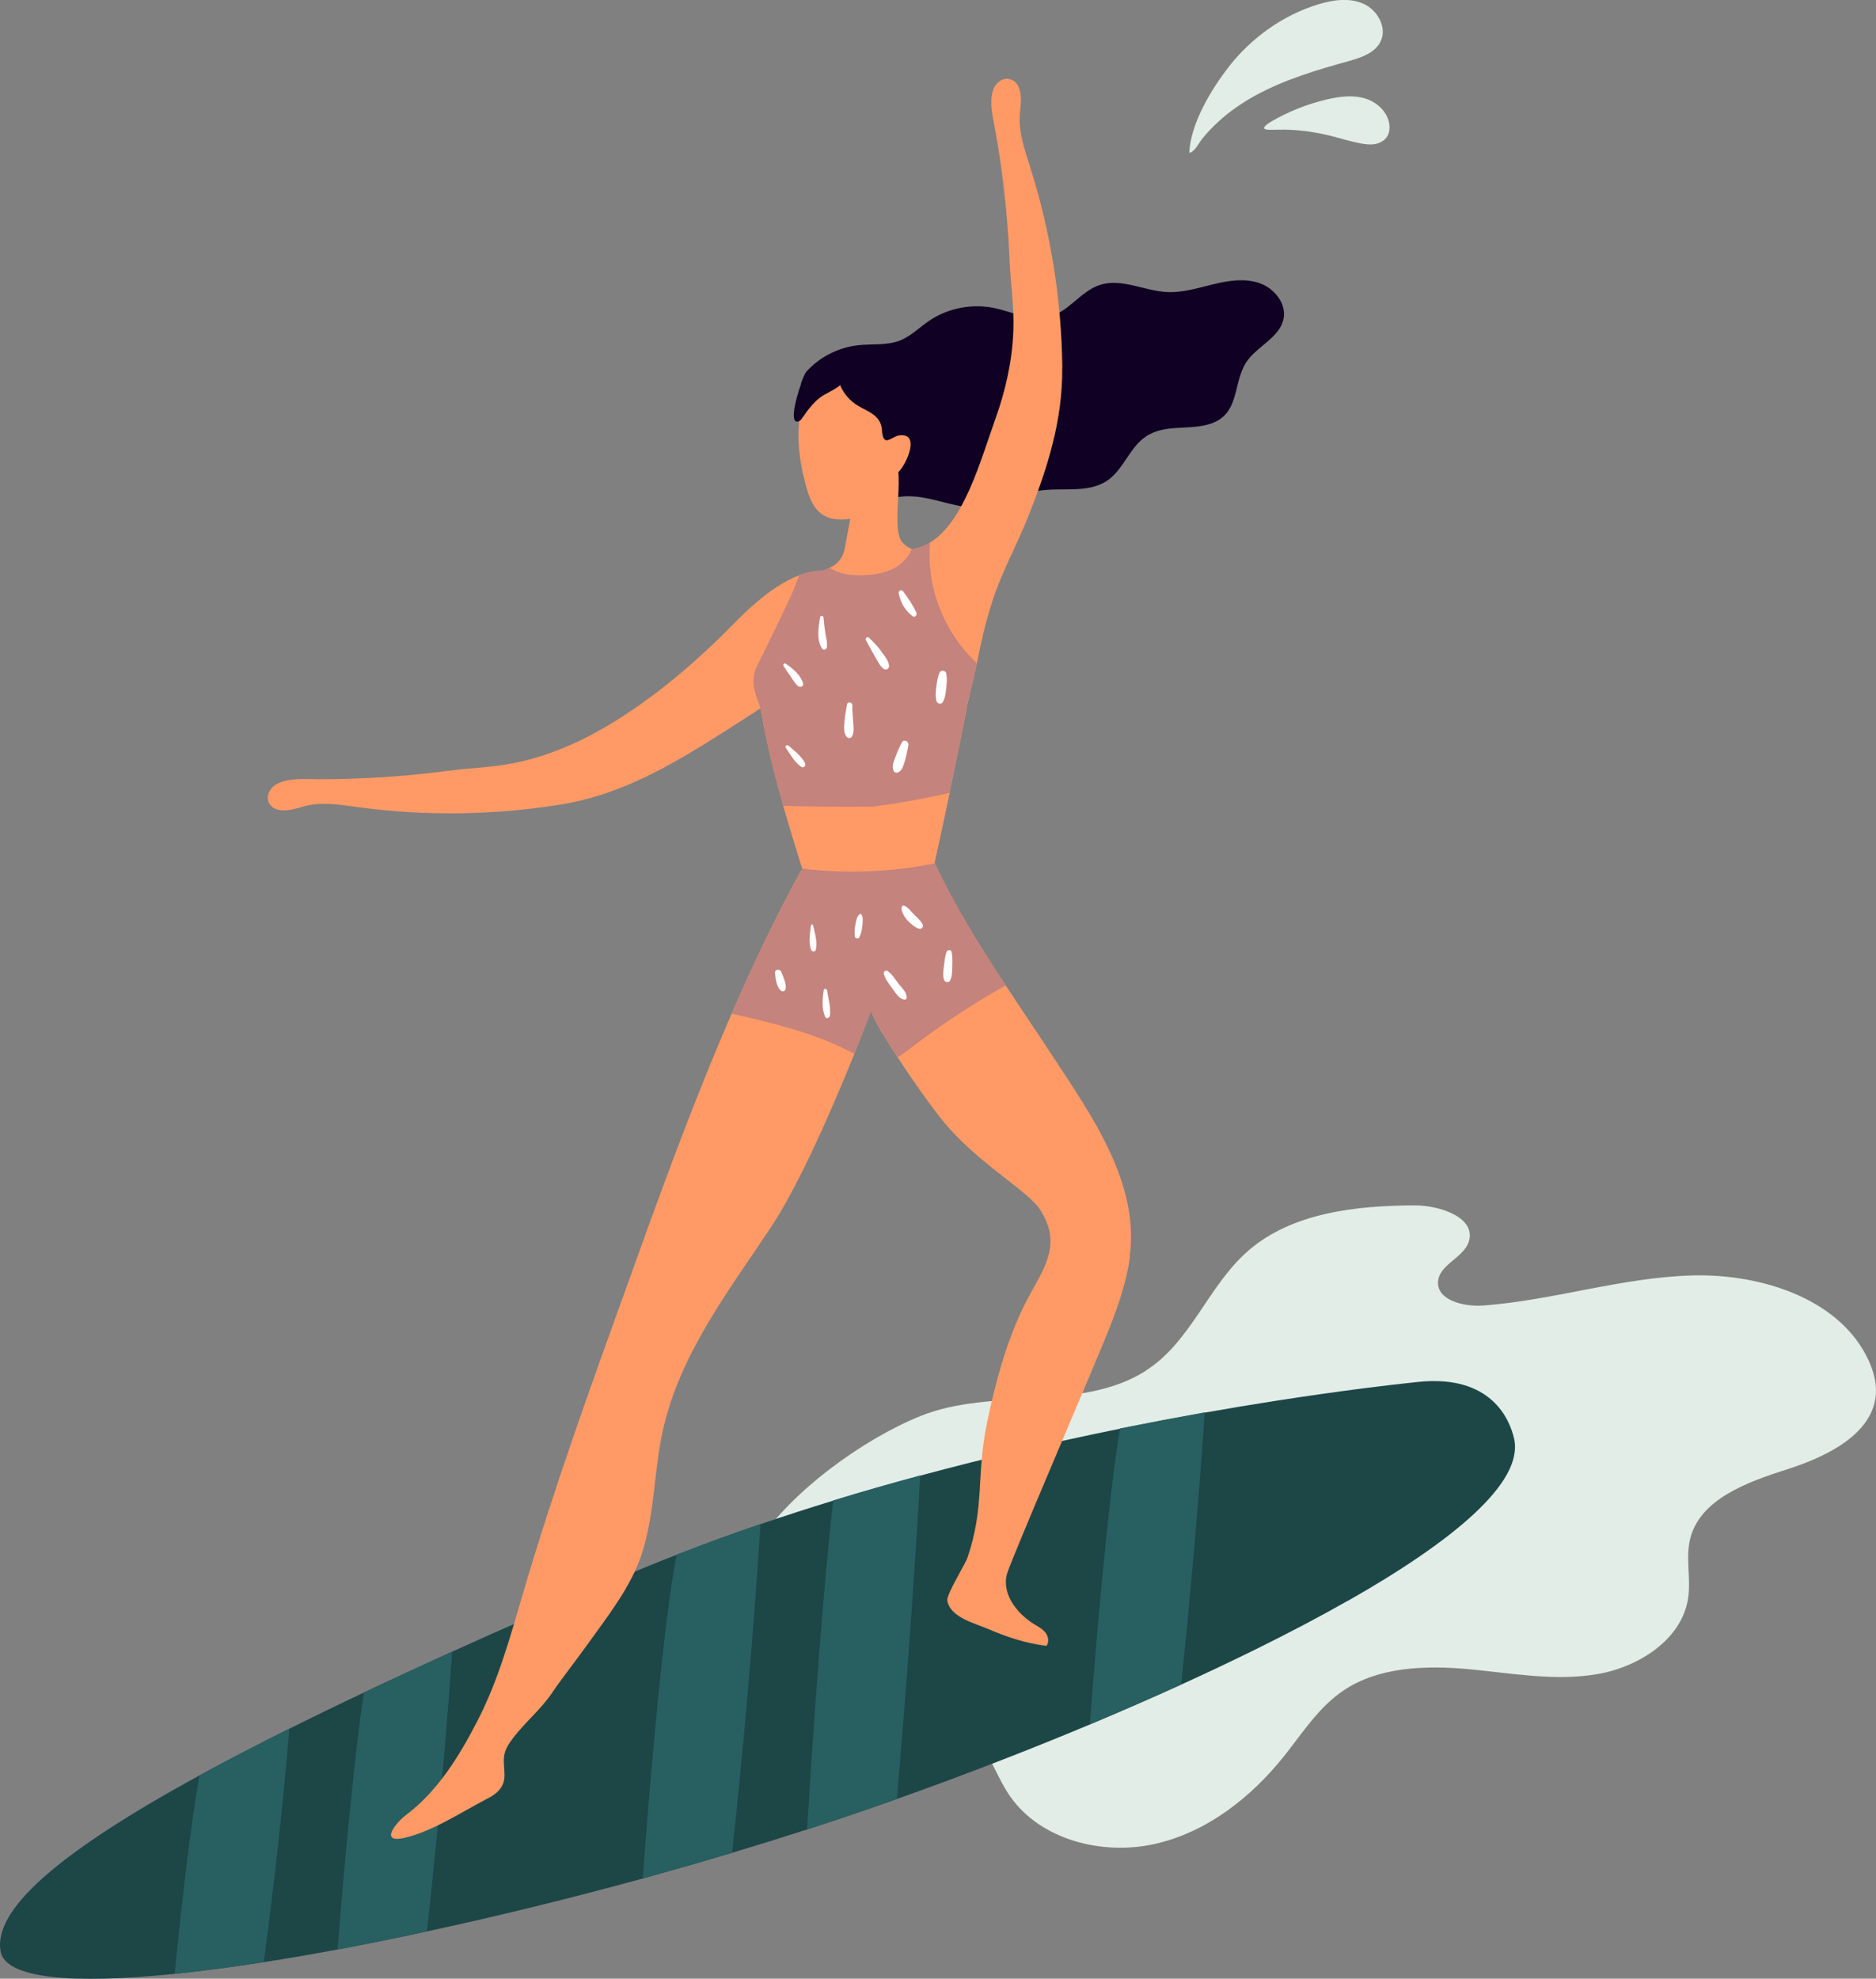 <?xml version="1.0" encoding="UTF-8"?>
<svg id="Layer_2" data-name="Layer 2" xmlns="http://www.w3.org/2000/svg" viewBox="0 0 209.94 221.41">
  <rect x="0" y="0" width="209.94" height="221.41" fill="#808080" stroke="none"/>
  <defs>
    <style>
      .cls-1 {
        fill: #fff;
      }

      .cls-2 {
        fill: #ff9a66;
      }

      .cls-3 {
        fill: #e2ede7;
      }

      .cls-4 {
        fill: #c4837c;
      }

      .cls-5 {
        fill: #100024;
      }

      .cls-6 {
        fill: #1d4647;
      }

      .cls-7 {
        fill: #285f61;
      }
    </style>
  </defs>
  <g id="Layer_1-2" data-name="Layer 1">
    <g>
      <path class="cls-3" d="M128.19,153.39c5.08-3.2,6.98-9.49,11.47-13.41,4.89-4.27,12.05-5.09,18.69-5.1,2.87,0,6.84,1.4,6.03,4.03-.56,1.82-3.3,2.58-3.45,4.47-.17,2.12,2.9,2.88,5.13,2.7,7.84-.6,15.44-3.14,23.29-3.36,7.86-.22,16.68,2.69,19.79,9.57,.52,1.15,.86,2.4,.79,3.65-.28,4.49-5.42,7.03-9.9,8.46s-9.71,3.32-10.86,7.69c-.58,2.2,.09,4.54-.26,6.78-.7,4.55-5.46,7.67-10.21,8.47-4.75,.8-9.6-.13-14.41-.57-4.8-.43-10-.26-13.94,2.39-2.79,1.88-4.6,4.77-6.67,7.37-3.67,4.58-8.6,8.5-14.48,9.81-5.88,1.31-12.75-.49-16.12-5.28-1.87-2.66-2.64-6.08-5.22-8.12-5.62-4.47-13.77,.3-19.71-3.1-5.76-3.3-6.65-12.05-3.39-17.13,3.72-5.79,11.86-11.7,18.3-14.28,7.92-3.17,17.89-.45,25.13-5.02Z"/>
      <path class="cls-6" d="M150.85,179.11c-3.18,1.81-6.65,3.63-10.32,5.44-2.69,1.33-5.49,2.65-8.34,3.95-3.34,1.52-6.77,3.01-10.21,4.46-7.29,3.05-14.69,5.89-21.61,8.34-1.87,.67-3.71,1.3-5.5,1.91-1.5,.51-3.02,1.01-4.55,1.5-2.75,.89-5.55,1.76-8.39,2.61-3.3,.99-6.65,1.95-10,2.88-8.14,2.23-16.34,4.24-24.15,5.92-3.42,.74-6.77,1.42-10,2.02-2.85,.54-5.62,1.01-8.26,1.42-3.56,.55-6.9,.99-9.97,1.31-11.41,1.17-19.01,.56-19.5-2.58-.68-4.42,5.64-10.54,22.26-19.62,3.02-1.65,6.37-3.39,10.08-5.24,2.6-1.29,5.37-2.64,8.33-4.04,3.1-1.47,6.39-2.99,9.89-4.58,5.78-2.62,12.12-5.4,19.06-8.37,1.99-.85,4.01-1.68,6.04-2.46,3.1-1.22,6.24-2.36,9.39-3.43,2.7-.92,5.42-1.8,8.13-2.63,3.26-1,6.52-1.93,9.75-2.8,7.77-2.1,15.34-3.83,22.35-5.25,3.3-.66,6.47-1.26,9.49-1.8,2.77-.49,5.4-.92,7.86-1.31,3.71-.58,7.04-1.04,9.88-1.41,2.43-.31,4.51-.55,6.17-.72,8.18-.84,10.23,4.23,10.71,6.35,1.11,4.87-6.77,11.43-18.6,18.15Z"/>
      <path class="cls-7" d="M32.39,193.42c-.74,8.73-1.7,17.45-2.87,26.14-3.56,.55-6.9,.99-9.97,1.31,.65-6.76,1.69-16.04,2.76-22.2,3.02-1.65,6.37-3.39,10.08-5.24Z"/>
      <path class="cls-7" d="M50.61,184.8c-.74,10.46-1.68,20.91-2.83,31.32-3.42,.74-6.77,1.42-10,2.02,.68-8.66,1.79-21.04,2.94-28.75,3.1-1.47,6.39-2.99,9.89-4.58Z"/>
      <path class="cls-7" d="M85.11,170.53c-.79,12.3-1.86,24.56-3.18,36.79-3.3,.99-6.65,1.95-10,2.88,.77-10.64,2.33-28.9,3.79-36.23,3.1-1.22,6.24-2.36,9.39-3.43Z"/>
      <path class="cls-7" d="M102.99,165.09c-.7,12.1-1.58,24.17-2.62,36.21-1.87,.67-3.71,1.3-5.5,1.91-1.5,.51-3.02,1.01-4.55,1.5,.65-10.82,1.77-26.7,2.92-36.81,3.26-1,6.52-1.93,9.75-2.8Z"/>
      <path class="cls-7" d="M134.82,158.04c-.7,10.18-1.57,20.33-2.64,30.45-3.34,1.52-6.77,3.01-10.21,4.46,.73-9.93,2.06-25.27,3.37-33.11,3.3-.66,6.47-1.26,9.49-1.8Z"/>
      <path class="cls-5" d="M89.62,42.95c.24-.67,.48-1.2,.6-1.34,1.46-1.65,3.62-2.74,5.81-2.98,1.55-.17,3.18,.05,4.64-.51,1.24-.48,2.19-1.46,3.29-2.21,2.08-1.42,4.74-1.95,7.21-1.46,2.1,.42,4.21,1.56,6.28,1,2.15-.59,3.5-2.86,5.62-3.56,2.42-.8,4.97,.66,7.52,.79,1.74,.09,3.45-.45,5.15-.86,1.7-.42,3.51-.71,5.17-.15,1.65,.56,3.05,2.23,2.74,3.95-.43,2.32-3.39,3.24-4.44,5.35-1.19,2.39-.65,5.32-3.61,6.4-2.38,.86-5.15,0-7.36,1.47-1.82,1.21-2.49,3.66-4.29,4.91-2.19,1.52-5.17,.74-7.8,1.18-1.79,.3-3.44,1.19-5.2,1.66-3.31,.87-6.38-1.22-9.69-1.05-.85,.04-1.71,.3-2.54,.1-.92-.22-1.64-.99-2.03-1.86-.71-1.54-.13-2.94-1.95-3.6-1.63-.59-2.96-1.8-2.8-3.47-.16-.02-.31-.15-.27-.35,.15-.77,.43-1.51,.79-2.2-.03,.01-.07,.03-.08,.04-1,.57-1.82,1.57-2.51,2.51-.12,.17-.23,.31-.39,.39-.06,.03-.12,.06-.19,.07-.93,.19-.26-2.5,.36-4.22Z"/>
      <path class="cls-2" d="M89.95,53.42c-.47-1.99-.74-4.2-.51-6.28,.15-.09,.25-.22,.36-.39,.62-.92,1.37-1.91,2.31-2.5,.17-.11,1.95-1,1.89-1.19,.4,.98,1.13,1.82,2.03,2.35,1.07,.63,2.43,1.04,2.64,2.47,.05,.35,.03,1.21,.46,1.37,.32,.12,1.02-.46,1.43-.52,2.54-.4,.86,3.24,.03,4.04-.07,.07-.14,.13-.18,.22-.03,.07-.04,.15-.05,.22-.2,1.43-.91,2.64-2.07,3.48-1.46,1.05-3.42,1.73-5.22,1.33-2.13-.48-2.66-2.73-3.11-4.62Z"/>
      <path class="cls-2" d="M126.46,140.57c-.44,3.29-1.63,6.42-2.89,9.48-2.37,5.75-9.73,22.88-10.79,25.8-.84,2.31,.92,4.65,2.98,5.91,.45,.27,.93,.53,1.25,.95s.42,1.05,.09,1.46c-2.27-.27-4.45-1-6.54-1.9-1.57-.67-4.26-1.31-4.55-3.19-.09-.68,2.03-4.11,2.25-4.76,1.98-5.82,.95-9.19,2.21-15.2,.93-4.43,2.11-8.86,4.1-12.95,1.86-3.82,4.59-6.62,1.77-10.89-1.34-2.03-6.89-5.11-10.73-9.74-1.28-1.56-3.43-4.57-5.18-7.26-1.71-2.6-3.05-4.9-2.92-5.27-.44,1.19-1.1,2.9-1.89,4.89-2.43,6.03-6.17,14.66-9.37,19.46-4.7,7.08-10.13,14.1-12.04,22.57-1.05,4.64-.92,9.54-2.43,14.07-1.23,3.7-3.95,7.08-6.19,10.22-1.25,1.75-2.61,3.44-3.82,5.22-1.27,1.89-3.04,3.28-4.41,5.12-.43,.57-.84,1.2-.94,1.91-.2,1.51,.57,2.8-.79,4.07-.37,.34-.8,.58-1.24,.8-2.84,1.48-6.14,3.68-9.27,4.34-2.67,.55-.79-1.77,.37-2.63,3.51-2.64,5.95-6.62,7.94-10.49,2.4-4.64,3.76-9.73,5.23-14.71,3.37-11.42,7.4-22.61,11.44-33.8,3.7-10.3,7.42-20.62,11.79-30.64,2.36-5.44,4.91-10.8,7.76-16.02,.06,.01,.13,.01,.19,.02,4.9,.66,9.85,.18,14.56-1.27,.05,.12,.11,.22,.16,.34,2.23,4.81,5.04,9.32,7.96,13.75,1.73,2.63,3.5,5.23,5.22,7.86,4.3,6.56,9.79,14.21,8.69,22.45Z"/>
      <path class="cls-2" d="M118.87,41.11c.07,5.93-1.66,11.32-3.84,16.78-1.27,3.2-3,6.24-4.02,9.53-.93,2.98-1.14,4.19-1.68,6.77-.26,1.15-.58,2.58-1.06,4.57,0-.31-4.58-4.45-4.75-4.91-.54-1.48-.97-2.99-1.28-4.54-.38-1.8-1.53-4.48-1.46-6.2,.04-.86,.37-1.46,1.25-1.64,.01,0,.04-.01,.06-.01,.71-.12,1.37-.37,1.97-.74,3.81-2.31,5.63-9.07,7.34-13.87,1.13-3.15,1.87-6.44,2-9.79,.11-2.7-.31-5.3-.42-7.98-.12-2.83-.35-5.64-.7-8.45-.22-1.93-.51-3.85-.85-5.76-.25-1.47-.81-3.42-.26-4.88,.27-.71,1-1.31,1.76-1.15,1.54,.32,1.37,2.46,1.23,3.57-.28,2.17,.51,4.32,1.14,6.35,2.29,7.22,3.49,14.77,3.58,22.34Z"/>
      <path class="cls-2" d="M96.75,70.32c-2.77,2.86-6.04,5.2-9.34,7.41-.75,.51-1.52,1.01-2.29,1.51-.37,.26-.73,.49-1.11,.73-1.76,1.14-3.52,2.27-5.3,3.37-5,3.07-10.01,5.71-15.86,6.67-7.47,1.21-15.12,1.33-22.62,.33-2.11-.28-4.37-.7-6.46-.04-1.06,.33-3.15,.87-3.73-.59-.27-.71,.19-1.54,.85-1.93,1.33-.79,3.35-.58,4.84-.58,1.93,0,3.88-.06,5.82-.16,2.82-.14,5.64-.4,8.44-.77,2.66-.35,5.3-.39,7.94-.97,3.28-.71,6.39-2,9.3-3.65,5.12-2.91,9.88-6.86,14.05-11.02,1.58-1.58,4.75-5,8.21-6.27,.84-.32,1.7-.49,2.54-.49,1.57,0-1.13,5.09,.41,5.36,.48,.09,3.9,1.17,4.3,1.08Z"/>
      <path class="cls-2" d="M108.99,73.88c-.16,1.64-.42,3.26-.72,4.89-.21,1.13-.44,2.25-.66,3.37-.97,4.79-1.96,9.6-3.03,14.37-.04,.14-.06,.27-.09,.41-4.23,1.2-8.64,1.79-13.03,1.74-.41,0-.86-.02-1.17-.29-.21-.21-.32-.51-.4-.8-.01-.05-.02-.08-.04-.13-1.86-6-3.71-12.03-4.74-18.2-.25-1.43-.44-2.85-.58-4.29-.04-.33-.07-.67-.09-1-.15-1.84-.2-3.76,.58-5.42,.81-1.78,2.45-3.03,4.28-3.77,.38-.16,.75-.29,1.14-.41,.52-.15,1.07-.29,1.59-.47,.29-.09,.58-.21,.84-.35,.51-.25,.94-.58,1.24-1.06,.32-.51,.44-1.11,.54-1.7,.27-1.46,.54-2.92,.8-4.37,.18-.91,.35-1.83,.81-2.63,.47-.79,1.8-3.17,2.72-3.16,3.15,.02,.35,8.31,2.03,10.11,.29,.32,.65,.55,1.02,.73,.01,.01,.04,.02,.05,.02,.59,.28,1.26,.42,1.94,.57,.99,.2,2,.39,2.83,.93,1.64,1.07,2.13,3.24,2.27,5.2,.13,1.91,.06,3.81-.14,5.71Z"/>
      <path class="cls-4" d="M112.55,110.26c-3.68,2.06-7.21,4.39-10.56,6.96-.49,.38-1.01,.78-1.56,1.08-1.71-2.6-3.05-4.9-2.92-5.27-.44,1.19-1.1,2.9-1.89,4.89-.15-.08-.31-.15-.46-.24-4.14-2.12-8.72-3.22-13.27-4.25,2.36-5.44,4.91-10.8,7.76-16.02,.06,.01,.13,.01,.19,.02-.02-.08-.05-.15-.07-.24-.73-2.33-1.45-4.68-2.12-7.02-1.02-3.62-1.93-7.26-2.54-10.94-.66-1.79-1.06-2.67-.58-4.29,.05-.18,3.83-7.7,4.36-9.15,.13-.34,.25-.7,.4-1.04,.06-.13,.12-.27,.19-.39,.84-.32,1.7-.49,2.54-.49,.29-.09,.58-.21,.84-.35,.01,.01,.04,.02,.05,.04,1.02,.68,2.31,.84,3.53,.81,1.35-.01,2.75-.24,3.9-.95,.14-.09,.28-.19,.42-.29,.54-.44,.99-1,1.25-1.64,.01-.01,.01-.02,.01-.04,.01,.01,.04,.02,.05,.02,.71-.12,1.37-.37,1.97-.74,.01,0,.02,.01,.04,.01-.05,.44-.06,.86-.06,1.3-.02,4.39,1.83,8.77,4.96,11.84,.12,.12,.22,.22,.34,.32-.26,1.15-.58,2.58-1.06,4.57-.21,1.13-.44,2.25-.66,3.37-.45,2.19-.88,4.39-1.34,6.59-.54,2.6-1.11,5.2-1.68,7.79,.01,.04,.02,.06,.05,.09,2.21,4.77,5.02,9.25,7.92,13.65Z"/>
      <path class="cls-2" d="M104.58,96.51s.02,.06,.05,.09c-4.87,1-9.88,1.18-14.84,.6-.73-2.33-1.45-4.68-2.12-7.02,3.35,.09,6.7,.12,10.05,.08,2.86-.38,5.71-.88,8.55-1.54-.54,2.6-1.11,5.2-1.68,7.79Z"/>
      <path class="cls-1" d="M87.44,108.76c-.13-.35-.74-.34-.71,.1,.06,.63,.15,1.51,.63,1.97,.23,.22,.54,.04,.57-.24,.06-.57-.29-1.29-.49-1.82Z"/>
      <path class="cls-1" d="M90.98,103.53c-.03-.14-.22-.09-.23,.03-.1,.87-.3,1.87,.02,2.72,.09,.23,.46,.28,.52,0,.21-.89-.1-1.89-.31-2.75Z"/>
      <path class="cls-1" d="M92.55,110.79c-.03-.18-.35-.19-.37,0-.14,.94-.25,2.1,.17,2.99,.13,.29,.5,.1,.53-.14,.11-.9-.19-1.95-.33-2.84Z"/>
      <path class="cls-1" d="M96.36,102.29s-.08-.04-.12-.02c-.34,.22-.41,.69-.49,1.07-.11,.5-.16,.98-.08,1.48,.04,.23,.4,.27,.5,.06,.23-.45,.31-.94,.35-1.44,.03-.39,.1-.84-.16-1.16Z"/>
      <path class="cls-1" d="M100.68,110.24c-.4-.5-.78-1.16-1.29-1.55-.22-.17-.56-.02-.48,.28,.16,.63,.64,1.2,1.01,1.72,.34,.47,.66,1.05,1.27,1.16,.14,.02,.28-.06,.28-.21,0-.59-.43-.96-.78-1.4Z"/>
      <path class="cls-1" d="M103.25,103.41c-.25-.44-.69-.8-1.04-1.16-.32-.33-.59-.73-1.03-.91-.15-.06-.28,.09-.29,.22-.04,.9,1.15,2.11,1.96,2.36,.3,.09,.54-.25,.39-.51Z"/>
      <path class="cls-1" d="M106.49,106.52c-.06-.3-.47-.25-.56,0-.18,.49-.23,1.02-.29,1.54-.06,.51-.16,1.06,0,1.56,.09,.29,.54,.4,.69,.09,.23-.48,.23-1.02,.24-1.54,.02-.55,.03-1.11-.08-1.65Z"/>
      <path class="cls-1" d="M90.09,85.39c-.37-.76-1.23-1.41-1.86-1.96-.15-.13-.42,.04-.3,.23,.47,.71,1.02,1.67,1.74,2.15,.28,.19,.55-.17,.42-.42Z"/>
      <path class="cls-1" d="M87.93,74.26c-.16-.1-.35,.1-.25,.25,.25,.41,.54,.8,.81,1.2,.26,.37,.47,.78,.83,1.07,.24,.19,.65,.02,.55-.32-.25-.9-1.18-1.7-1.94-2.19Z"/>
      <path class="cls-1" d="M95.48,80.81c-.03-.63-.11-1.28-.1-1.91,0-.33-.53-.42-.59-.08-.1,.63-.23,1.23-.28,1.87-.04,.57-.15,1.23,.2,1.72,.15,.22,.48,.25,.63,0,.28-.49,.17-1.04,.14-1.59Z"/>
      <path class="cls-1" d="M92.37,70.9c-.09-.59-.17-1.21-.21-1.8-.01-.2-.33-.27-.37-.05-.2,1.07-.43,2.54,.19,3.51,.17,.27,.52,.13,.56-.15,.06-.5-.09-1.01-.17-1.51Z"/>
      <path class="cls-1" d="M98.54,72.77c-.39-.53-.82-.95-1.29-1.41-.18-.18-.47,.05-.35,.27,.31,.56,.6,1.13,.93,1.68,.3,.5,.56,1.12,1.01,1.5,.3,.25,.72,.01,.65-.38-.11-.62-.6-1.16-.96-1.66Z"/>
      <path class="cls-1" d="M102.55,68.55c-.38-.83-.93-1.64-1.48-2.38-.18-.24-.54-.1-.49,.21,.17,1.02,.73,1.98,1.56,2.58,.27,.19,.52-.17,.41-.41Z"/>
      <path class="cls-1" d="M105.9,75.35c-.07-.33-.6-.42-.75-.1-.22,.48-.29,1.03-.36,1.55-.07,.55-.14,1.13,.02,1.67,.09,.31,.53,.38,.7,.09,.26-.47,.33-1.01,.38-1.54,.05-.55,.12-1.13,0-1.68Z"/>
      <path class="cls-1" d="M100.92,83.08c-.28,.54-.52,1.09-.73,1.66-.19,.51-.41,1.01-.18,1.53,.09,.2,.37,.24,.54,.14,.45-.25,.56-.79,.71-1.26,.17-.58,.3-1.17,.4-1.76,.07-.41-.51-.75-.73-.31Z"/>
    </g>
    <g>
      <path class="cls-3" d="M137.51,7.47c2.55-3.26,6.07-5.78,10.03-6.99,1.64-.5,3.47-.76,5.04-.06,1.57,.7,2.67,2.65,1.93,4.2-.62,1.31-2.19,1.83-3.59,2.22-3.54,.98-7.09,2.04-10.31,3.78-1.54,.83-3,1.83-4.29,3.02-.64,.59-1.25,1.22-1.79,1.9-.39,.49-.8,1.42-1.44,1.57,.13-3.26,2.47-7.14,4.43-9.64Z"/>
      <path class="cls-3" d="M142.16,13.66c1.97-1.16,4.12-2.02,6.35-2.54,1.43-.33,2.95-.53,4.35-.07,1.4,.45,2.62,1.7,2.64,3.17,0,.36-.06,.72-.25,1.03-.29,.48-.82,.77-1.37,.87-.55,.1-1.11,.02-1.66-.08-1.15-.22-2.26-.58-3.39-.86-1.49-.37-3.01-.59-4.54-.66-.77-.04-1.53,.02-2.3,0-.97-.02-.4-.51,.17-.85Z"/>
    </g>
  </g>
</svg>